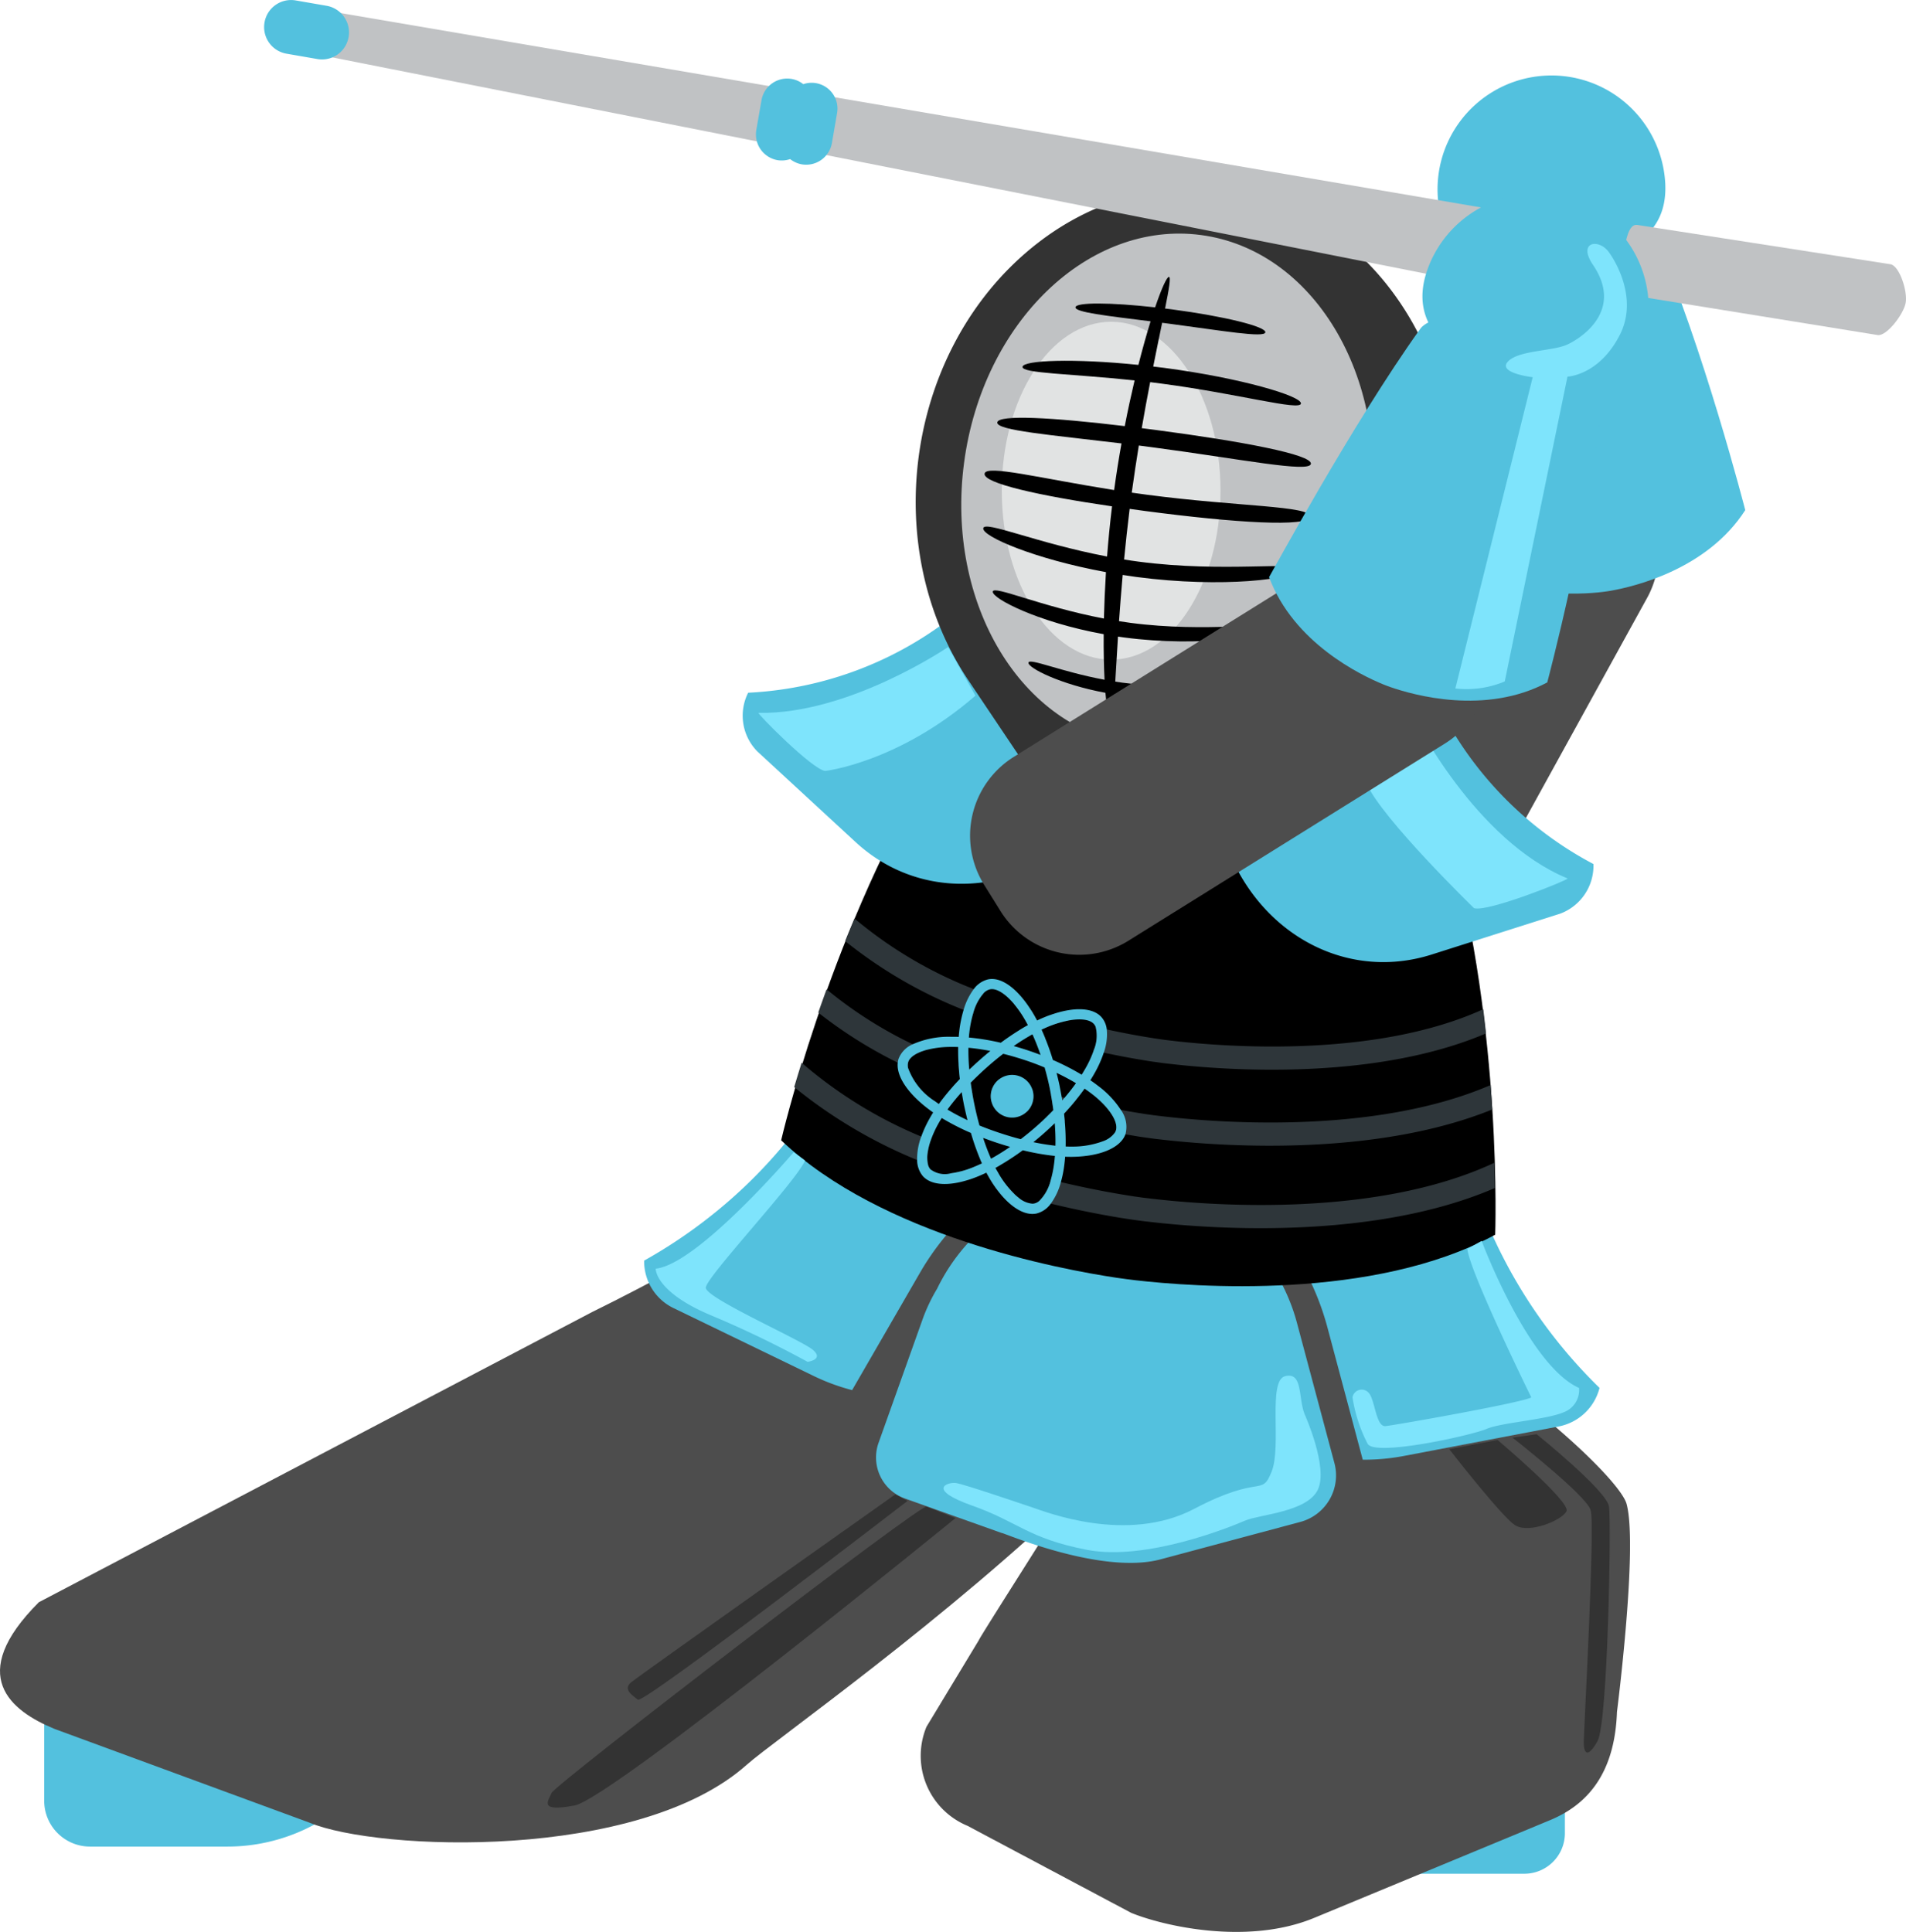 <svg xmlns="http://www.w3.org/2000/svg" width="178.578" height="180.998" viewBox="0 0 178.578 180.998"><defs><style>.a{fill:#4d4d4d;}.b{fill:#53c1de;}.c{fill:#c0c2c4;}.d{fill:#333;}.e{fill:#2e363a;}.f{fill:#e1e3e3;}.g{fill:#7ee4fc;}</style></defs><path class="a" d="M213.923,276.885A8.7,8.7,0,0,0,210.5,265.07l-2.539-1.4a8.7,8.7,0,0,0-11.815,3.425l-16.863,30.611a8.7,8.7,0,0,0,3.425,11.815l2.539,1.4A8.7,8.7,0,0,0,197.06,307.5Z" transform="translate(-59.602 -220.866)"/><path class="b" d="M166.26,184.713s-3.926-15.31-8.507-25.785c0,0-.916-2.856-9.241-1.724V157.2l-.236.037c-.08.012-.156.021-.238.033v.006c-8.292,1.35-8.335,4.349-8.335,4.349-1.218,10.932-.972,27.1-1,27.205,5.017,4.261,12.01,3.817,14.246,3.542v0s.129-.014.36-.049.36-.058.36-.058v0C155.89,191.872,162.708,190.254,166.26,184.713Z" transform="translate(-2.744 -136.92)"/><path class="b" d="M184.231,94.031a10.674,10.674,0,0,1,12.134,8.98c.871,5.831-3.326,7.844-9.157,8.713s-11.086.269-11.957-5.561A10.672,10.672,0,0,1,184.231,94.031Z" transform="translate(-40.447 -86.843)"/><path class="c" d="M66.06,164.593c-.2,1.072-1.175,3.717-.337,3.873l24.115,3.9c.832.15,2.437-1.937,2.634-3.012h0c.2-1.077-.579-3.464-1.413-3.618L67.34,162.053c-.834-.148-1.081,1.469-1.28,2.539Z" transform="translate(86.075 -140.977)"/><path class="b" d="M238.109,878.68l0,3.451a3.8,3.8,0,0,1-3.8,3.8H222.9a14.984,14.984,0,0,1-1.956-.138Z" transform="translate(-91.49 -710.383)"/><path class="b" d="M785.795,834.891l25.757,10.667c.154.072.314.121.474.179a17.115,17.115,0,0,1-9.313,2.761H789.834a4.292,4.292,0,0,1-4.294-4.294V834.77C785.628,834.807,785.71,834.856,785.795,834.891Z" transform="translate(-781.399 -675.494)"/><path class="a" d="M362.254,605.764l51.832-27.185c22.11-10.874,43.953-27.415,58.437-17.393,20.941,14.492-38.909,55.31-43.939,59.8-10.149,9.062-34.56,8.086-40.958,5.436l-23.912-8.793C359.642,615.946,355.367,612.651,362.254,605.764Z" transform="translate(-358.614 -455.653)"/><path class="a" d="M256.491,676.191s1.985-15.5.9-19.486-29.4-28.487-45.668-21.746c-9.114,3.774-5.07,14.19-7.782,22.93-.244.5-7.08,11.18-7.248,11.6l-4.894,8.094a7.1,7.1,0,0,0,3.842,9.282l15.33,8.15c2.771,1.148,10.767,3.121,17.165.47l22.1-9.157C254.3,684.641,256.31,681.266,256.491,676.191Z" transform="translate(-104.993 -515.806)"/><g transform="translate(60.352 91.84)"><path class="b" d="M329.687,610.662a16.1,16.1,0,0,1,1.368-2.891,18.071,18.071,0,0,1,33.724,3.215l3.5,13.1a4.509,4.509,0,0,1-3.195,5.531l-13.1,3.507c-5.65,1.51-15.127-2.677-14.835-2.457l-9.1-3.244a4.086,4.086,0,0,1-2.476-5.22Z" transform="translate(-303.61 -578.868)"/><path class="b" d="M205.15,543.892a19.661,19.661,0,0,1,25.379-8.962,47.025,47.025,0,0,0,14.143,31.032,4.909,4.909,0,0,1-3.84,3.616l-14.523,2.767a20.01,20.01,0,0,1-3.823.345L219.178,560.3A25.013,25.013,0,0,0,205.15,543.892Z" transform="translate(-155.159 -527.772)"/><path class="b" d="M434.873,529.091a46.3,46.3,0,0,0,15.885-22.34,19.469,19.469,0,0,1,21.964,15.1,24.756,24.756,0,0,0-17.635,12.086l-6.352,10.989a19.5,19.5,0,0,1-3.573-1.313l-13.171-6.379a4.864,4.864,0,0,1-2.741-4.444A46.806,46.806,0,0,0,434.873,529.091Z" transform="translate(-429.25 -506.526)"/></g><path d="M252.556,436.987s4.277-18.576,13.67-34.5c0,0,4.347-4.031,24.542-1.533l0-.008.575.08c.193.025.38.045.575.072l0,.008c20.15,2.835,23.3,7.856,23.3,7.856,4.935,17.818,4.238,36.869,4.238,36.869-11.408,6.2-28.3,4.89-33.712,4.265v0s-.316-.035-.875-.109-.873-.121-.873-.121v0C278.61,449.061,261.961,445.938,252.556,436.987Z" transform="translate(-179.367 -330.153)"/><path class="b" d="M434.147,294.829a33.762,33.762,0,0,0,3.879-5.709,14.712,14.712,0,0,1,4.277,2.765c6.784,6.26,7.291,17.816,1.138,25.81s-16.643,9.4-23.425,3.145l-9.212-8.5a4.772,4.772,0,0,1-.857-5.494A33.728,33.728,0,0,0,434.147,294.829Z" transform="translate(-339.851 -241.945)"/><path class="b" d="M226.652,323.4a34.116,34.116,0,0,1-1.105-6.858,14.821,14.821,0,0,0-5.079.694c-8.855,2.819-14.25,13.138-12.045,23.057s11.166,15.669,20.023,12.857l12.025-3.825a4.794,4.794,0,0,0,3.121-4.649A33.91,33.91,0,0,1,226.652,323.4Z" transform="translate(-94.297 -263.724)"/><path class="d" d="M288.011,208.142l-11.226-16.729c-8.263-12.321-5.9-30.213,5.282-39.959s26.95-7.667,35.219,4.655,5.9,30.209-5.282,39.959l-15.189,13.239A5.765,5.765,0,0,1,288.011,208.142Z" transform="translate(-186.06 -127.681)"/><path class="c" d="M308.575,187.5c-1.74,13.167,5.366,24.974,15.885,26.365s20.458-8.164,22.2-21.331-5.372-24.99-15.893-26.381S310.317,174.32,308.575,187.5Z" transform="translate(-218.25 -144.134)"/><g transform="translate(74.411 86.059)"><path class="e" d="M254.07,556.377c.764.871,1.091,1.674.916,2.2a.853.853,0,0,1-.082.177c.345.064.67.121.972.175l.777.13.333.057s.273.043.766.113l.273.039c.489.068.764.1.764.1l1.054.117c5.609.606,19.563,1.5,30.4-2.884q-.065-1.109-.148-2.291c-11.172,4.826-26.422,3.46-31.053,2.891l-.528-.064-.327-.045c-.166-.025-.312-.043-.431-.062l-.427-.068c-.507-.08-1.138-.185-1.876-.318Q254.813,556.527,254.07,556.377Z" transform="translate(-224.843 -538.713)"/><path class="e" d="M444.733,560.031q-.321.333-.653.653.891.234,1.73.436c-.018-.249-.043-.5-.072-.756.384-.411.746-.824,1.081-1.239-.337-.078-.684-.162-1.038-.249l-.263-.066q-.5-.126-1.017-.261Q444.637,559.289,444.733,560.031Z" transform="translate(-420.452 -542.081)"/><path class="e" d="M463.408,552.6a1.983,1.983,0,0,0-.053,1.058c1.136.376,2.25.717,3.326,1.023a1.968,1.968,0,0,0,.526-.826,2,2,0,0,0-.01-1.286c-1-.284-2.032-.6-3.084-.945A1.98,1.98,0,0,0,463.408,552.6Z" transform="translate(-444.891 -536.575)"/><path class="e" d="M487.992,546.286q-.354.373-.682.742.934.364,1.857.694c-.064-.364-.121-.731-.171-1.1q.468-.475.955-.924c-.333-.119-.668-.24-1-.368l-.09-.033v0c-.327-.121-.655-.249-.986-.378Q487.911,545.589,487.992,546.286Z" transform="translate(-472.467 -531.252)"/><path class="e" d="M512.6,512.84a42.112,42.112,0,0,0,7.449,4.692c.32.16.641.318.964.47a1.1,1.1,0,0,1,.023-.54c.148-.446.721-.836,1.6-1.093-.4-.181-.791-.37-1.183-.563a39.239,39.239,0,0,1-8.074-5.146Q512.969,511.782,512.6,512.84Z" transform="translate(-510.346 -504.03)"/><path class="e" d="M252.88,593.3q.539.139,1.056.265c2.8.678,5.142,1.105,6.648,1.35l.359.055s.279.045.779.115l.279.039c.5.07.775.1.775.1l1.056.119c5.824.631,20.567,1.574,31.708-3.242-.006-.721-.018-1.51-.039-2.371-11.437,5.368-27.632,3.924-32.467,3.33l-.528-.064c-.1-.014-.216-.031-.343-.047-.173-.027-.325-.045-.45-.064l-.425-.068c-1.368-.214-3.641-.614-6.41-1.27-.3-.072-.614-.146-.931-.224A4.118,4.118,0,0,1,252.88,593.3Z" transform="translate(-229.893 -566.856)"/><path class="e" d="M471.94,589.447c.563.21,1.124.409,1.678.6h0c.3-.095.6-.205.914-.335.253-.1.5-.216.748-.335.1.193.205.378.31.557q.3.512.627.955.863.265,1.7.5a8.848,8.848,0,0,1-1.5-1.944c-.1-.166-.193-.337-.281-.508.131-.072.263-.148.4-.224-.6-.189-1.218-.386-1.837-.594.055.134.113.265.171.394-.236.113-.468.216-.7.31A8.625,8.625,0,0,1,471.94,589.447Z" transform="translate(-457.275 -565.576)"/><path class="e" d="M510.18,546.43a45.651,45.651,0,0,0,11.517,6.831q.515.219,1.025.427a2.81,2.81,0,0,1-.035-1.111,5.95,5.95,0,0,1,.279-1.134q-.441-.185-.881-.378a41.551,41.551,0,0,1-11.209-6.915C510.618,544.97,510.385,545.734,510.18,546.43Z" transform="translate(-510.18 -530.64)"/><path class="e" d="M256.86,523.614c.323.074.637.144.941.21,1.214.259,2.278.458,3.141.608l.1.016.553.092.39.066s.253.041.7.1l.279.039c.448.064.7.092.7.092l1.054.117c5.385.575,18.737,1.4,28.9-2.934-.078-.744-.164-1.5-.257-2.266-10.449,4.76-25.054,3.458-29.442,2.919l-.493-.06-.3-.043-.4-.058-.4-.064c-.974-.152-2.447-.409-4.247-.8-.333-.072-.678-.148-1.033-.23A3.448,3.448,0,0,1,256.86,523.614Z" transform="translate(-228.8 -511.261)"/><path class="e" d="M448.177,518.8c.117.2.232.4.339.61q-.4.222-.814.477c.417.134.828.261,1.237.384s.8.238,1.192.349c-.111-.271-.224-.534-.341-.789.142-.066.279-.129.417-.189a10.168,10.168,0,0,1,2.128-.67c-.583-.152-1.183-.316-1.8-.493-.234.086-.471.181-.711.284-.154.068-.308.138-.46.21-.117-.224-.24-.444-.37-.661-.072-.121-.146-.242-.222-.357q-.764-.24-1.547-.505A10.377,10.377,0,0,1,448.177,518.8Z" transform="translate(-426.616 -509.425)"/><path class="e" d="M485.99,480.5a42.825,42.825,0,0,0,11.1,6.447c.3.123.6.245.892.362a4.63,4.63,0,0,1,.994-1.935q-.468-.185-.937-.376a39.769,39.769,0,0,1-11.174-6.611Q486.413,479.459,485.99,480.5Z" transform="translate(-481.218 -478.39)"/></g><g transform="translate(84.101 91.715)"><path class="b" d="M420.837,513.766a1.618,1.618,0,0,1,.078-.372,2.446,2.446,0,0,1,1.325-1.354,8.3,8.3,0,0,1,3.552-.7c.251,0,.5,0,.756.01.012-.168.029-.335.047-.5a11.458,11.458,0,0,1,.409-2.02,5.992,5.992,0,0,1,.949-1.95,2.342,2.342,0,0,1,1.344-.918c1.247-.259,2.739.859,4,2.837.076.115.15.236.222.357.129.218.253.438.37.662.152-.072.306-.142.46-.21.24-.1.477-.2.711-.284,2.18-.793,4.027-.768,4.871.183a2.111,2.111,0,0,1,.491,1.161,5.036,5.036,0,0,1-.286,2.163,10.741,10.741,0,0,1-.865,1.929c-.125.22-.255.438-.39.653.247.166.483.337.7.507a8.754,8.754,0,0,1,2.163,2.278,2.706,2.706,0,0,1,.438,2.233c-.006.018-.012.035-.018.051-.47,1.288-2.432,2.079-5.009,2.106-.212,0-.423,0-.635-.012-.021.273-.047.544-.084.816a10.774,10.774,0,0,1-.318,1.568,5.94,5.94,0,0,1-.943,2.013,2.332,2.332,0,0,1-1.348.927c-1.155.238-2.548-.668-3.751-2.322q-.324-.444-.627-.955c-.1-.179-.207-.364-.31-.557-.245.119-.5.23-.748.335-.312.129-.616.24-.914.335h0c-1.923.614-3.517.524-4.292-.345a2.362,2.362,0,0,1-.534-1.5,5.883,5.883,0,0,1,.388-2.2,10.981,10.981,0,0,1,.8-1.732c.1-.175.2-.349.314-.528-.121-.084-.238-.168-.353-.255C421.823,516.706,420.689,515.058,420.837,513.766Zm5.991,2.757a20.689,20.689,0,0,0-1.333,1.635,20.4,20.4,0,0,0,1.874.994c-.107-.431-.205-.863-.3-1.3S426.9,516.969,426.828,516.523Zm2.749,6.239c.583-.323,1.183-.694,1.785-1.109-.411-.119-.83-.247-1.251-.386s-.859-.3-1.276-.454A20.194,20.194,0,0,0,429.577,522.762Zm.834-2.406c.661.22,1.313.413,1.946.577q.817-.622,1.586-1.307.416-.373.82-.76.333-.32.653-.653-.1-.743-.232-1.481c-.033-.177-.068-.355-.1-.532q-.206-1-.489-1.983c-.616-.257-1.257-.5-1.913-.713s-1.317-.409-1.964-.569q-.807.619-1.568,1.3c-.177.156-.353.316-.526.479q-.487.45-.955.924c.049.366.107.733.171,1.1.053.31.111.618.175.927q.206,1,.477,1.985C429.1,519.9,429.747,520.137,430.411,520.357Zm5.6-4.349q.1.493.185.986c.018.1.035.208.051.312.072-.082.142-.164.212-.247.39-.458.75-.916,1.074-1.37-.563-.337-1.173-.661-1.82-.97C435.826,515.147,435.927,515.576,436.015,516.007Zm-.47,3.435q-.475.462-.968.9t-1.029.871a20.417,20.417,0,0,0,2.065.333C435.625,520.881,435.6,520.172,435.545,519.442Zm-8.021-5.13c0,.037,0,.072.008.111.027-.027.053-.051.082-.078q.441-.422.9-.828.49-.435,1-.849a20.464,20.464,0,0,0-2.052-.3c-.01.612.012,1.266.068,1.943Zm1.966-7.419a1.2,1.2,0,0,0-.6.357,4.63,4.63,0,0,0-.994,1.935,10.759,10.759,0,0,0-.349,1.767c-.019.152-.033.3-.045.456a22.783,22.783,0,0,1,2.993.491c.581-.431,1.159-.824,1.726-1.173q.41-.256.814-.477c-.107-.205-.222-.411-.339-.61a10.384,10.384,0,0,0-.947-1.352C430.906,507.282,430.068,506.775,429.49,506.894Zm2.215,5.315c.851.236,1.691.514,2.515.83-.232-.682-.489-1.327-.762-1.927A20.006,20.006,0,0,0,431.7,512.209Zm7.488.409a3.448,3.448,0,0,0,.193-2.184.918.918,0,0,0-.173-.294c-.368-.415-1.227-.536-2.361-.327a10.165,10.165,0,0,0-2.128.67c-.138.06-.275.123-.417.189.117.255.23.518.341.789.265.647.509,1.335.729,2.052a23.215,23.215,0,0,1,2.693,1.381c.125-.2.247-.4.364-.608A9.771,9.771,0,0,0,439.193,512.618Zm-2.626,9c.193.008.386.012.579.01a8.139,8.139,0,0,0,2.917-.5,2.294,2.294,0,0,0,1.13-.826.854.854,0,0,0,.082-.177c.175-.526-.152-1.329-.916-2.2a9.564,9.564,0,0,0-1.36-1.253c-.214-.162-.431-.32-.655-.473q-.391.552-.844,1.105c-.335.415-.7.828-1.081,1.239.029.255.053.507.072.756A21.823,21.823,0,0,1,436.568,521.618Zm-6.293,2.515a8.846,8.846,0,0,0,1.5,1.944h0l0,0a4.953,4.953,0,0,0,.382.333,2.269,2.269,0,0,0,1.292.567.856.856,0,0,0,.181-.018,1.069,1.069,0,0,0,.485-.255,4.118,4.118,0,0,0,1.068-1.972,10.337,10.337,0,0,0,.3-1.469c.035-.253.06-.505.08-.758a22.438,22.438,0,0,1-3.006-.532,24,24,0,0,1-2.174,1.428c-.134.076-.265.152-.4.224C430.082,523.8,430.176,523.966,430.275,524.133Zm-6.354-3.065a5.95,5.95,0,0,0-.279,1.134,2.811,2.811,0,0,0,.035,1.111,1.07,1.07,0,0,0,.224.44,2.214,2.214,0,0,0,1.9.382h0a8.623,8.623,0,0,0,2.229-.622c.228-.095.46-.2.7-.31-.057-.129-.115-.261-.171-.394a23.136,23.136,0,0,1-.863-2.459,22.323,22.323,0,0,1-2.734-1.4c-.1.16-.2.321-.286.477A9.92,9.92,0,0,0,423.921,521.068Zm.45-3.659c.1.076.21.152.32.23.378-.524.809-1.06,1.286-1.6q.327-.37.682-.742-.08-.7-.121-1.366-.052-.847-.037-1.631c-.238-.008-.47-.012-.7-.008a9.108,9.108,0,0,0-2.377.31h0c-.879.257-1.452.647-1.6,1.093a1.1,1.1,0,0,0-.023.54A6.174,6.174,0,0,0,424.371,517.409Z" transform="translate(-420.824 -505.92)"/><path class="b" d="M463.354,552.114a2,2,0,0,0,3.326,1.023,1.968,1.968,0,0,0,.526-.826,2,2,0,1,0-3.852-.2Z" transform="translate(-454.581 -540.691)"/></g><ellipse class="f" cx="10.246" cy="15.828" rx="10.246" ry="15.828" transform="translate(93.86 30.145)"/><path class="g" d="M238.538,401.517c.205.084-7.484,3.191-8.77,2.782,0,0-8.664-8.415-10.067-11.682l4.407-6.248S229.851,397.959,238.538,401.517Z" transform="translate(-91.666 -319.216)"/><path class="g" d="M489.8,360.743c-.2,0,5.04,5.321,6.252,5.444,0,0,6.821-.766,14.075-7.055l-2.564-4.553S498.252,360.918,489.8,360.743Z" transform="translate(-418.735 -293.957)"/><path class="g" d="M574.988,584.94s-8.962,10.5-12.927,10.911c0,0-.1,2.147,5.163,4.364a97.516,97.516,0,0,1,9.068,4.364s1.561-.2.507-1.114-10.044-4.853-10.044-5.828,8.464-9.946,9.3-11.918Z" transform="translate(-500.627 -476.991)"/><path class="g" d="M226.554,625.38s4.353,11.647,9.126,13.779a2.222,2.222,0,0,1-1.411,2.264c-1.625.711-5.868.974-7.258,1.574s-10.529,2.628-11.147,1.379a14.13,14.13,0,0,1-1.411-4.335.872.872,0,0,1,1.574-.355c.549.731.639,3.137,1.522,3.047s12.711-2.172,13.656-2.689c0,0-5.785-11.778-5.989-13.911Z" transform="translate(-87.734 -509.122)"/><path class="g" d="M366.177,690.429s2.245,4.968,1.241,7.076-5.469,2.315-6.819,2.9-9.274,3.813-14.821,2.736-6.385-2.6-10.741-4.14-2.287-2.227-1.526-2.118,6.061,1.923,7.2,2.3,8.8,3.441,15.117.121,6.276-1.072,7.252-3.468-.392-8.573,1.282-8.968S365.557,688.862,366.177,690.429Z" transform="translate(-243.945 -557.94)"/><path d="M336.922,204.217c.117-.885,5.235.442,12.138,1.531.205-1.5.438-2.967.69-4.368-6.689-.805-11.737-1.218-11.638-1.97s5.21-.464,11.943.347c.294-1.52.608-2.952.922-4.281-6-.639-10.58-.653-10.5-1.274s4.775-.807,10.856-.181c.394-1.547.779-2.917,1.144-4.082-4.053-.509-7.1-.844-7.039-1.319s3.281-.456,7.462.01c.622-1.828,1.111-2.874,1.3-2.852s.006,1.114-.368,2.963c.21.027.417.047.629.076,4.912.649,8.838,1.615,8.766,2.153s-4.033-.15-8.947-.8l-.721-.095c-.244,1.175-.528,2.552-.836,4.1.337.037.67.076,1.011.121,7.2.953,12.922,2.646,12.828,3.349s-5.82-.914-13.025-1.865c-.374-.049-.74-.094-1.1-.142-.263,1.348-.528,2.782-.791,4.312.436.051.873.109,1.319.168,8.113,1.072,14.646,2.305,14.531,3.172s-6.636-.462-14.747-1.535l-1.376-.181c-.23,1.418-.454,2.9-.662,4.415.479.072.959.136,1.45.2,8.411,1.111,15.363,1.033,15.23,2.046s-7.02.586-15.431-.526q-.733-.1-1.446-.2c-.2,1.633-.374,3.221-.522,4.742.44.074.89.142,1.342.2,8.113,1.072,14.963-.094,14.85.762s-6.928,1.748-15.041.676c-.431-.058-.861-.123-1.282-.189-.134,1.529-.249,2.993-.343,4.331.351.053.7.109,1.056.156,7.2.953,13.294-.175,13.2.524s-6.57,1.8-13.777.846c-.2-.027-.382-.053-.575-.082-.1,1.619-.183,3.049-.255,4.218.218.035.436.07.664.1,4.912.649,9.06-.062,8.988.479s-4.232,1.352-9.144.7c-.2-.027-.392-.055-.588-.086-.1,1.5-.21,2.359-.374,2.338s-.341-.92-.468-2.482c-4.2-.777-7.279-2.334-7.213-2.823.062-.473,3.047.844,7.131,1.6-.062-1.19-.095-2.634-.082-4.269-6.186-1.12-10.474-3.355-10.391-3.99.08-.614,4.442,1.387,10.412,2.525.033-1.352.1-2.815.191-4.349-6.7-1.229-11.6-3.349-11.495-4.109s4.945,1.379,11.6,2.646c.117-1.51.269-3.082.466-4.7C341.949,206.266,336.8,205.1,336.922,204.217Z" transform="translate(-244.674 -159.835)"/><g transform="translate(24.745)"><path class="c" d="M233.765,66.384a2.1,2.1,0,0,0,1.683,2.449L345.6,90.616c1.142.207,3.207-1.956,3.417-3.094h0c.214-1.144-.98-3.751-2.122-3.961L236.208,64.695a2.094,2.094,0,0,0-2.443,1.689Z" transform="translate(-229.79 -63.6)"/><path class="b" d="M552.744,100.142l.487-2.79a2.443,2.443,0,0,1,2.831-1.987,2.377,2.377,0,0,1,1.081.489,2.419,2.419,0,0,1,3.164,2.73l-.481,2.79a2.447,2.447,0,0,1-2.833,1.987,2.489,2.489,0,0,1-1.081-.489,2.421,2.421,0,0,1-1.179.1A2.447,2.447,0,0,1,552.744,100.142Z" transform="translate(-506.628 -87.967)"/><path class="b" d="M775.493,61.6a2.531,2.531,0,0,0,2.063,2.93l2.886.5a2.526,2.526,0,0,0,2.928-2.061h0a2.532,2.532,0,0,0-2.061-2.928l-2.886-.5a2.525,2.525,0,0,0-2.93,2.059Z" transform="translate(-775.454 -59.499)"/></g><path class="a" d="M300.194,326.84a8.7,8.7,0,0,0,2.782-11.984l-1.533-2.461a8.7,8.7,0,0,0-11.984-2.782L259.8,328.091a8.7,8.7,0,0,0-2.782,11.984l1.533,2.461a8.7,8.7,0,0,0,11.984,2.782Z" transform="translate(-164.813 -257.181)"/><path class="b" d="M229.836,238.454S233.887,223.177,235,211.8c0,0,.6-2.94-7.221-6.018l0,0c-.076-.029-.15-.053-.226-.082s-.146-.058-.224-.086l0,0c-7.9-2.872-9.4-.275-9.4-.275-6.4,8.945-14.081,23.172-14.157,23.252,2.3,6.17,8.618,9.2,10.7,10.048v0s.121.051.339.132.341.125.341.125v0C217.289,239.635,224.028,241.554,229.836,238.454Z" transform="translate(-84.869 -174.519)"/><path class="b" d="M197.019,148.635a10.673,10.673,0,0,1,6.2,13.763c-2.087,5.514-6.732,5.22-12.247,3.131s-9.806-5.179-7.719-10.691A10.675,10.675,0,0,1,197.019,148.635Z" transform="translate(-49.443 -129.77)"/><path class="g" d="M207.123,171.58s2.911,3.912.957,7.7-4.89,3.881-4.89,3.881l-5.876,28.559a9.3,9.3,0,0,1-4.629.659l7.246-29.161s-3.316-.382-2.326-1.461,4.193-.964,5.568-1.6,5.284-3.221,2.412-7.456C204.072,170.477,206.2,170.175,207.123,171.58Z" transform="translate(-56.329 -147.876)"/><path class="d" d="M224.639,716.16s6.893,5.814,6.461,6.677-3.554,2.153-4.846,1.292-6.139-7.106-6.139-7.106Z" transform="translate(-84.33 -581.252)"/><path class="d" d="M202.77,713.54s6.568,5.276,6.784,6.784-.107,20.245-1.077,21.968-1.292,1.077-1.292.107,1.077-20.353.645-21.753-7.322-6.784-7.322-6.784Z" transform="translate(-58.8 -579.17)"/><path class="d" d="M537.092,747.6s-32.234,26.274-35.68,26.922-2.463-.425-2.153-1.185c.316-.777,34.983-27.406,35.141-26.813Z" transform="translate(-447.574 -605.369)"/><path class="d" d="M546.941,741.58s-24.732,19.061-25.27,18.63-1.4-.97-.645-1.615,24.768-17.625,24.768-17.625Z" transform="translate(-461.91 -600.965)"/></svg>